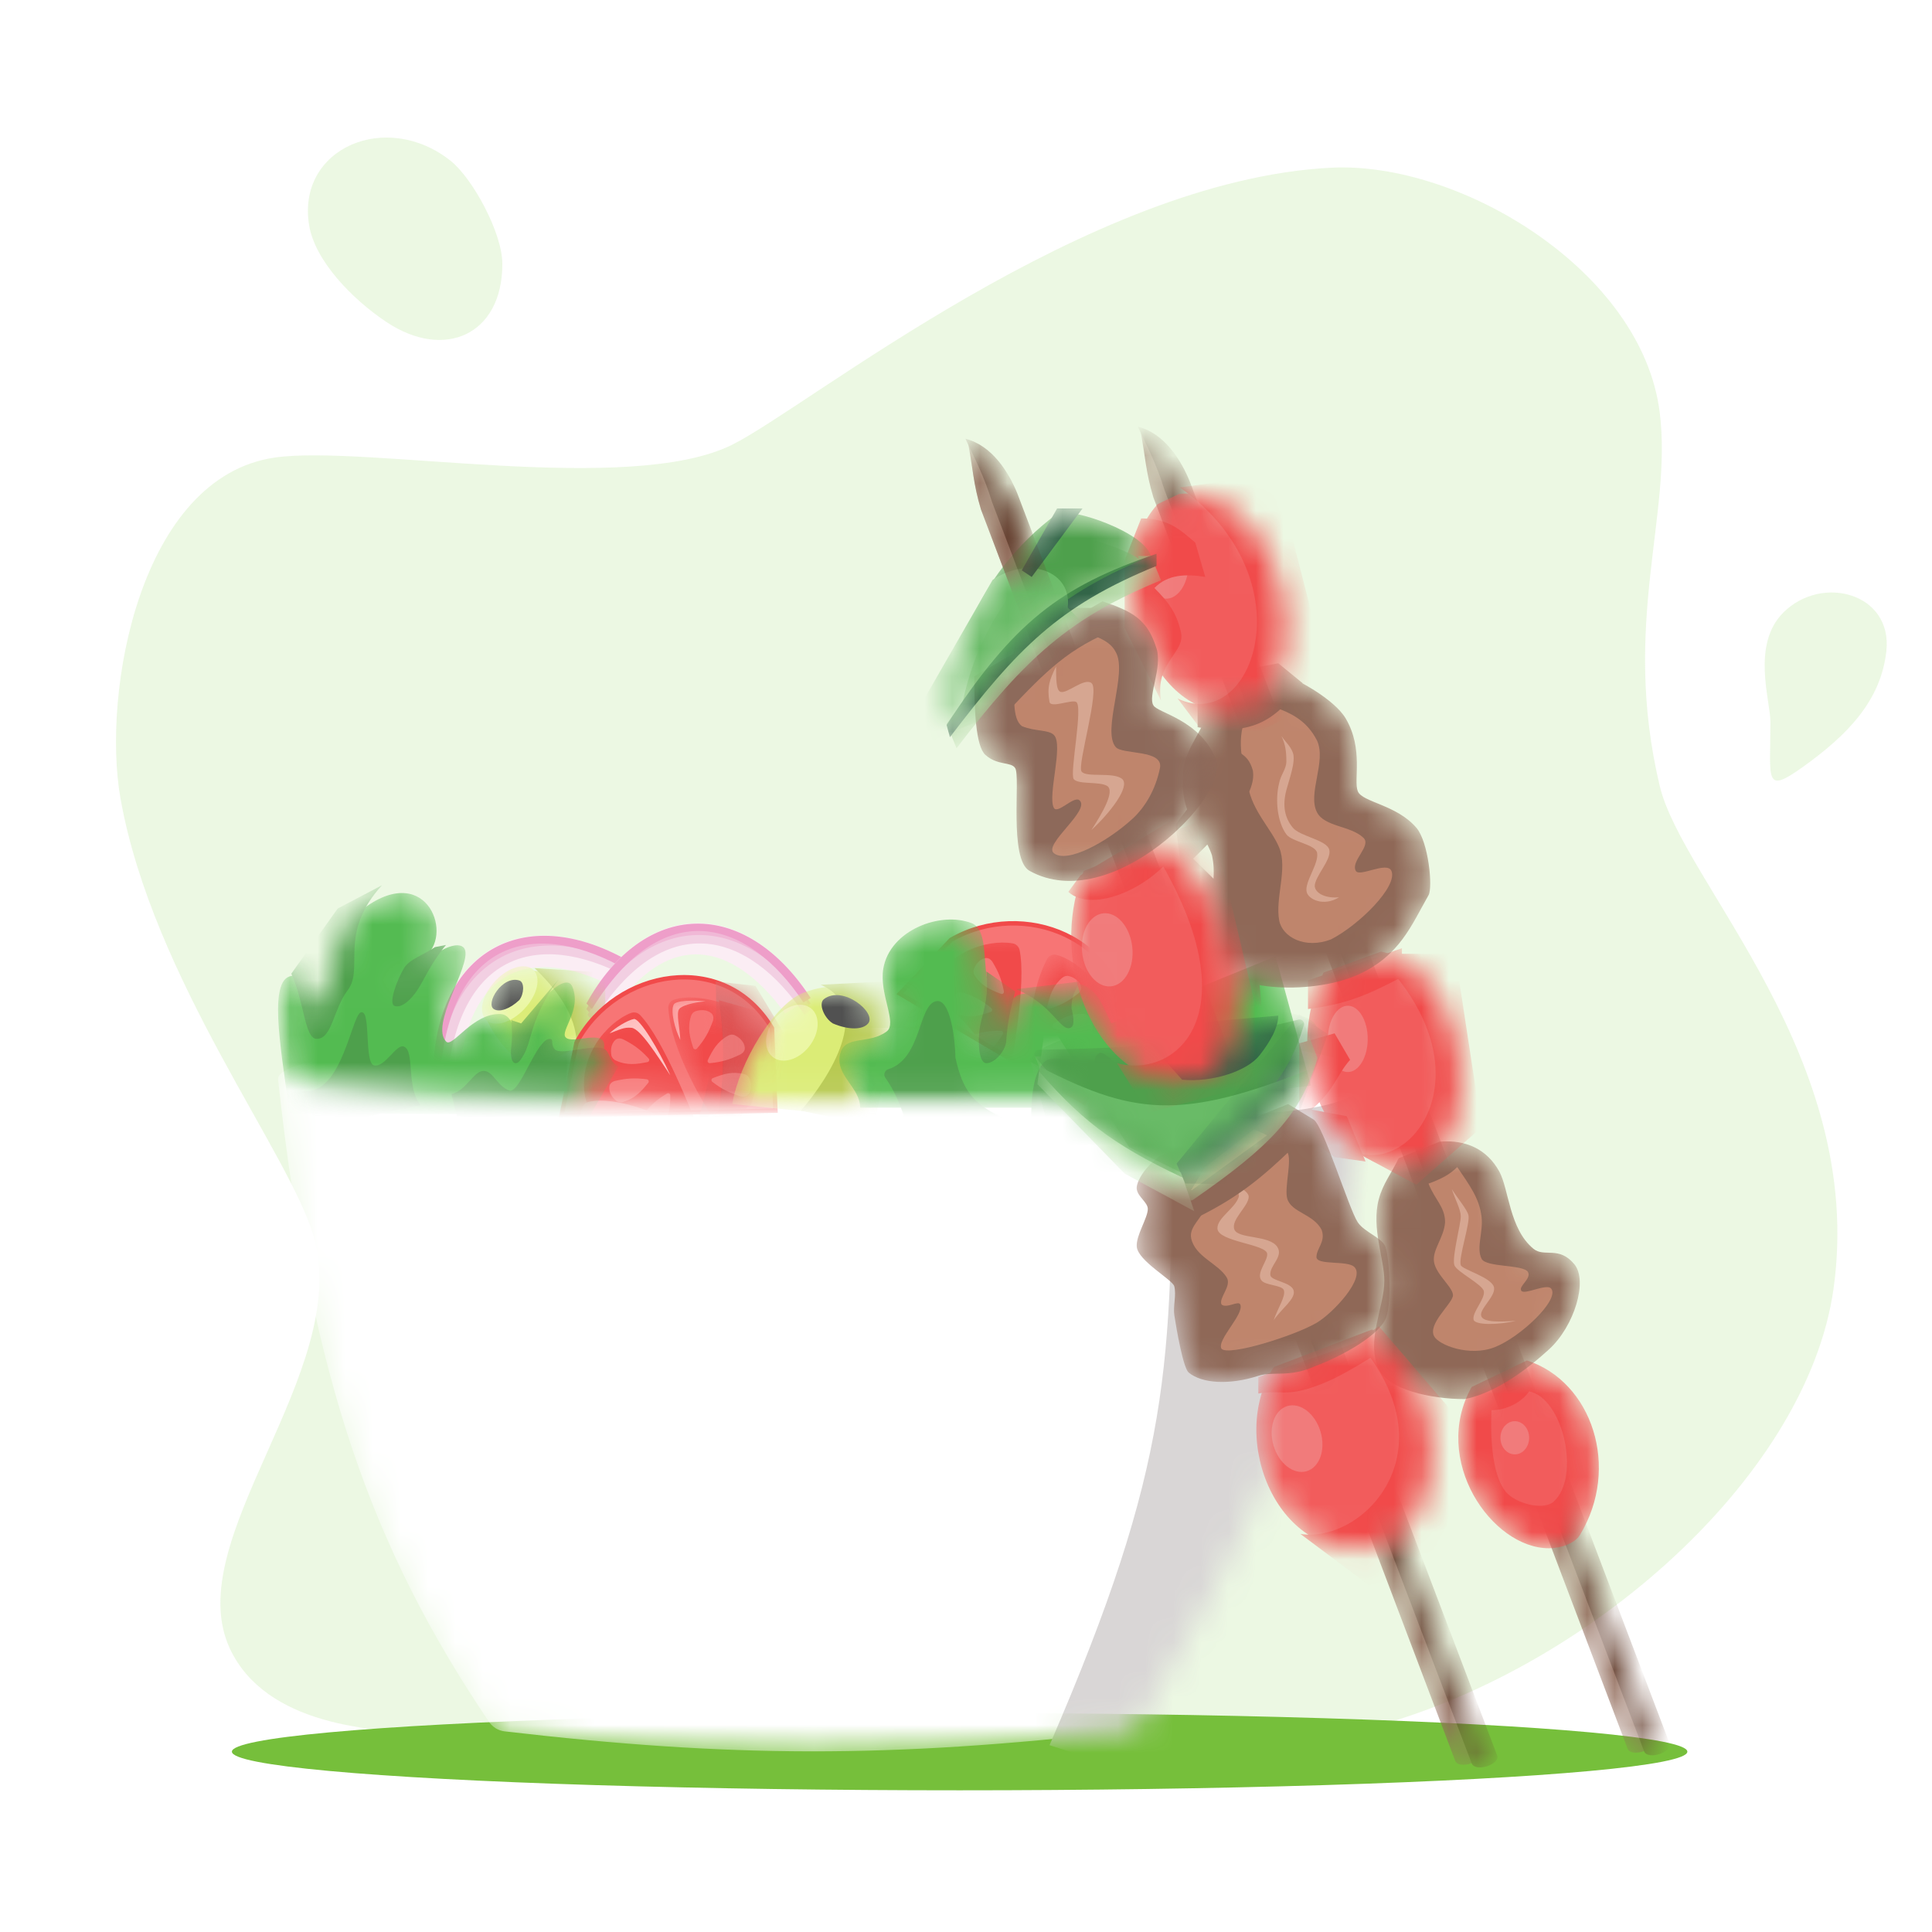 <svg width="70" height="70" viewBox="0 0 70 70" fill="none" xmlns="http://www.w3.org/2000/svg">
<rect width="70" height="70" fill="white"/>
<path d="M11.201 8.167C10.735 5.367 14.002 3.967 16.335 5.833C17.116 6.459 18.201 8.426 18.201 9.567C18.201 12.133 16.101 13.067 14.001 11.667C12.739 10.825 11.414 9.441 11.201 8.167Z" fill="#A4DF75" fill-opacity="0.2"/>
<path d="M64.612 22.195C66.013 20.795 68.579 21.495 68.346 23.595C68.147 25.386 66.946 26.628 65.312 27.795C63.912 28.795 64.146 28.262 64.146 26.162C64.146 25.384 63.446 23.362 64.612 22.195Z" fill="#A4DF75" fill-opacity="0.2"/>
<path d="M9.968 16.576C13.235 16.11 22.801 17.976 26.535 16.11C29.335 14.71 39.368 6.52 48.235 6.076C52.901 5.843 59.493 9.81 60.135 14.943C60.601 18.676 58.735 22.596 60.135 28.476C60.968 31.976 67.601 38.276 66.435 46.676C65.463 53.671 57.101 60.91 48.935 62.776H15.801C13.468 62.776 9.626 62.487 8.334 59.743C6.468 55.776 12.768 49.709 11.368 44.809C10.509 41.803 5.535 35.476 4.368 28.943C3.68 25.092 5.068 17.276 9.968 16.576Z" fill="#A4DF75" fill-opacity="0.2"/>
<ellipse cx="34.769" cy="63.466" rx="26.367" ry="1.4" fill="#76BF3B"/>
<mask id="mask0_2372_136018" style="mask-type:alpha" maskUnits="userSpaceOnUse" x="10" y="37" width="40" height="27">
<path d="M10.075 39.107C9.837 36.905 49.867 36.344 49.552 39.107C48.335 49.789 44.767 56.581 41.306 62.353C41.179 62.566 40.958 62.706 40.712 62.734C32.207 63.714 26.416 63.676 18.286 62.731C18.056 62.705 17.847 62.579 17.718 62.387C13.525 56.166 11.257 50.021 10.075 39.107Z" fill="#FFF0F0"/>
</mask>
<g mask="url(#mask0_2372_136018)">
<path d="M10.075 39.107C9.837 36.905 49.867 36.344 49.552 39.107C48.335 49.789 44.767 56.581 41.306 62.353C41.179 62.566 40.958 62.706 40.712 62.734C32.207 63.714 26.416 63.676 18.286 62.731C18.056 62.705 17.847 62.579 17.718 62.387C13.525 56.166 11.257 50.021 10.075 39.107Z" fill="white"/>
<path d="M42.461 40.426C45.727 40.426 49.551 40.282 49.551 38.961V49.931L44.987 65.466L38.027 63.232C42.461 52.966 42.461 49.466 42.461 40.426Z" fill="#D9D6D6"/>
</g>
<mask id="mask1_2372_136018" style="mask-type:alpha" maskUnits="userSpaceOnUse" x="10" y="22" width="40" height="18">
<path fill-rule="evenodd" clip-rule="evenodd" d="M49.551 22.267H10.074V38.762H10.086C10.078 38.775 10.074 38.789 10.074 38.802C10.074 39.443 18.911 39.963 29.813 39.963C40.714 39.963 49.551 39.443 49.551 38.802C49.551 38.789 49.547 38.775 49.539 38.762H49.551V22.267Z" fill="#D9D9D9"/>
</mask>
<g mask="url(#mask1_2372_136018)">
<path d="M15.713 38.619C15.908 34.322 19.101 32.651 22.889 34.885L22.313 35.796C19.31 34.245 17.284 35.115 16.753 38.103L16.249 39.068L15.713 38.619Z" fill="#FBEDF4"/>
<path d="M15.785 38.852C15.98 34.555 19.191 32.83 22.979 35.065L22.832 35.361C19.672 33.531 16.518 34.11 16.071 38.978L15.785 38.852Z" fill="#F0B8D6"/>
<path d="M15.914 39.024C16.108 34.727 19.32 33.002 23.108 35.236L22.961 35.533C19.801 33.702 16.647 34.282 16.2 39.15L15.914 39.024Z" fill="#F2CFE2"/>
<path d="M15.695 38.672C15.89 34.376 19.101 32.651 22.889 34.885L22.724 35.145C19.564 33.315 16.411 33.894 15.963 38.763L15.695 38.672Z" fill="#EE9EC9"/>
<path d="M21.285 36.32C23.367 32.556 26.971 32.476 29.373 36.16L28.452 36.72C26.45 33.998 24.248 33.877 22.446 36.32L21.565 36.96L21.285 36.32Z" fill="#FBEDF4"/>
<path d="M21.246 36.56C23.328 32.797 26.971 32.676 29.374 36.36L29.111 36.56C27.091 33.517 24.009 32.636 21.446 36.8L21.246 36.56Z" fill="#F0B8D6"/>
<path d="M21.285 36.771C23.367 33.007 27.011 32.887 29.413 36.571L29.15 36.771C27.131 33.728 24.048 32.847 21.485 37.011L21.285 36.771Z" fill="#F2CFE2"/>
<path d="M21.246 36.36C23.328 32.596 26.971 32.476 29.374 36.16L29.111 36.32C27.091 33.277 24.009 32.396 21.446 36.56L21.246 36.36Z" fill="#EE9EC9"/>
<mask id="mask2_2372_136018" style="mask-type:alpha" maskUnits="userSpaceOnUse" x="17" y="35" width="6" height="4">
<path d="M19.271 35.169C17.684 35.158 17.299 36.297 17.691 37.061C18.124 37.907 18.724 38.498 19.412 38.703L22.12 37.342C21.568 36.345 20.145 35.175 19.271 35.169Z" fill="#DBEC76"/>
</mask>
<g mask="url(#mask2_2372_136018)">
<path d="M19.271 35.169C17.684 35.158 17.299 36.297 17.691 37.061C18.124 37.907 18.724 38.498 19.412 38.703L22.12 37.342C21.568 36.345 20.145 35.175 19.271 35.169Z" fill="#DBEC76"/>
<ellipse cx="18.469" cy="36.051" rx="1.249" ry="0.732" transform="rotate(-47.001 18.469 36.051)" fill="#EBF7A4"/>
<path d="M19.367 35.078L21.93 35.238L21.93 37.841L20.889 37.841C20.902 36.766 20.088 35.759 19.367 35.078Z" fill="#B7C950"/>
<path d="M18.817 35.525C18.197 35.328 17.572 36.373 17.899 36.566C18.104 36.686 18.476 36.552 18.814 36.236C18.992 36.011 19.008 35.585 18.817 35.525Z" fill="#505050"/>
</g>
<path d="M20.895 37.763L20.89 37.773L20.887 37.785L20.367 40.307L20.347 40.405L20.447 40.403L28.014 40.243L28.096 40.241L28.092 40.16L27.972 37.277L27.971 37.257L27.961 37.239C27.102 35.808 25.689 35.276 24.315 35.434C22.943 35.592 21.609 36.438 20.895 37.763Z" fill="#F77575" stroke="#F14A4A" stroke-width="0.16"/>
<mask id="mask3_2372_136018" style="mask-type:alpha" maskUnits="userSpaceOnUse" x="20" y="35" width="9" height="6">
<path d="M20.495 40.282L21.004 37.815C21.699 36.528 22.997 35.707 24.328 35.553C25.658 35.4 27.02 35.912 27.853 37.292L27.971 40.124L20.495 40.282Z" fill="#F25C5C" stroke="black" stroke-width="0.08"/>
</mask>
<g mask="url(#mask3_2372_136018)">
<path d="M25.93 35.559L27.371 35.719L29.133 38.642L25.289 40.643C25.817 38.727 26.015 37.629 25.93 35.559Z" fill="#D77474"/>
<mask id="mask4_2372_136018" style="mask-type:alpha" maskUnits="userSpaceOnUse" x="24" y="36" width="4" height="6">
<path d="M24.215 36.536C24.205 36.401 24.275 36.27 24.403 36.226C25.203 35.949 26.878 36.356 27.37 37.2C28.158 38.55 27.1 40.26 26.387 41.056C26.318 41.133 26.197 41.12 26.142 41.033C25.504 40.019 24.32 38.094 24.215 36.536Z" fill="#F14A4A"/>
</mask>
<g mask="url(#mask4_2372_136018)">
<path d="M24.215 36.536C24.205 36.401 24.275 36.27 24.403 36.226C25.203 35.949 26.878 36.356 27.37 37.2C28.158 38.55 27.1 40.26 26.387 41.056C26.318 41.133 26.197 41.12 26.142 41.033C25.504 40.019 24.32 38.094 24.215 36.536Z" fill="#F14A4A"/>
<path d="M24.409 36.399C24.489 36.238 25.134 36.238 25.57 36.279C25.089 36.319 24.699 36.439 24.609 36.559C24.489 36.719 24.633 37.242 24.649 37.68C24.449 37.279 24.288 36.639 24.409 36.399Z" fill="#FFC5C5"/>
<path d="M26.049 36.239L28.171 36.84L27.21 40.043L25.969 40.643C26.209 39.402 26.289 37.801 26.049 36.239Z" fill="#E23E3E"/>
<path d="M25.034 36.821C25.06 36.737 25.119 36.665 25.203 36.638C25.379 36.579 25.62 36.573 25.78 36.718C25.86 36.791 25.861 36.911 25.823 37.012C25.679 37.396 25.544 37.652 25.251 37.992C25.211 38.038 25.136 38.023 25.117 37.965C24.99 37.58 24.902 37.245 25.034 36.821Z" fill="#F77575"/>
<path d="M26.378 37.525C26.455 37.482 26.547 37.472 26.626 37.509C26.794 37.589 26.973 37.752 26.987 37.967C26.994 38.075 26.912 38.162 26.815 38.209C26.446 38.386 26.17 38.478 25.723 38.52C25.663 38.526 25.619 38.463 25.646 38.407C25.821 38.042 25.989 37.74 26.378 37.525Z" fill="#F77575"/>
<path d="M26.966 38.918C27.051 38.94 27.125 38.995 27.157 39.076C27.225 39.25 27.244 39.49 27.108 39.657C27.039 39.741 26.919 39.748 26.817 39.716C26.426 39.593 26.162 39.471 25.808 39.197C25.759 39.159 25.771 39.084 25.828 39.062C26.205 38.915 26.534 38.809 26.966 38.918Z" fill="#F77575"/>
<mask id="mask5_2372_136018" style="mask-type:alpha" maskUnits="userSpaceOnUse" x="24" y="36" width="4" height="4">
<path fill-rule="evenodd" clip-rule="evenodd" d="M25.038 36.821C25.064 36.737 25.123 36.665 25.206 36.638C25.383 36.579 25.624 36.573 25.784 36.718C25.864 36.791 25.864 36.911 25.827 37.012C25.683 37.396 25.548 37.652 25.255 37.992C25.215 38.038 25.14 38.023 25.121 37.965C24.994 37.58 24.906 37.245 25.038 36.821ZM26.383 37.525C26.46 37.482 26.552 37.471 26.631 37.509C26.799 37.589 26.978 37.752 26.992 37.967C26.999 38.075 26.917 38.162 26.82 38.209C26.451 38.386 26.175 38.477 25.728 38.52C25.667 38.526 25.624 38.462 25.651 38.407C25.826 38.042 25.994 37.74 26.383 37.525ZM27.161 39.076C27.129 38.995 27.055 38.94 26.97 38.918C26.538 38.809 26.209 38.915 25.831 39.062C25.774 39.084 25.763 39.159 25.811 39.197C26.166 39.471 26.43 39.593 26.82 39.716C26.923 39.748 27.043 39.741 27.111 39.657C27.248 39.49 27.229 39.25 27.161 39.076Z" fill="#F77575"/>
</mask>
<g mask="url(#mask5_2372_136018)">
<path d="M26.053 36.238L28.175 36.839L27.214 40.042L25.973 40.642C26.213 39.401 26.293 37.8 26.053 36.238Z" fill="#D77474"/>
</g>
</g>
<path d="M23.194 36.779C23.106 36.686 22.971 36.656 22.852 36.704C21.964 37.063 20.921 38.309 21.204 39.763C21.411 40.822 23.818 42.012 25.351 41.386C25.429 41.354 25.463 41.265 25.43 41.186C25.039 40.245 24.042 37.672 23.194 36.779Z" fill="#F14A4A"/>
<path d="M22.967 36.92C23.167 36.88 23.871 38.028 24.288 38.962C23.808 38.241 23.207 37.28 22.887 37.24C22.608 37.206 22.421 37.318 22.086 37.44C22.286 37.24 22.727 36.968 22.967 36.92Z" fill="#FFC5C5"/>
<path d="M22.314 38.427C22.234 38.391 22.17 38.324 22.152 38.238C22.115 38.056 22.138 37.816 22.301 37.674C22.383 37.604 22.502 37.617 22.598 37.667C22.962 37.855 23.2 38.02 23.503 38.352C23.544 38.397 23.52 38.469 23.46 38.481C23.063 38.561 22.72 38.609 22.314 38.427Z" fill="#F77575"/>
<path d="M22.572 39.925C22.488 39.949 22.396 39.938 22.327 39.883C22.182 39.767 22.045 39.568 22.081 39.355C22.098 39.248 22.198 39.182 22.304 39.159C22.704 39.071 22.993 39.045 23.437 39.106C23.498 39.114 23.526 39.185 23.487 39.233C23.233 39.548 23 39.804 22.572 39.925Z" fill="#F77575"/>
<path d="M24.001 40.799C23.949 40.87 23.871 40.919 23.783 40.919C23.597 40.919 23.366 40.847 23.261 40.659C23.209 40.564 23.246 40.45 23.314 40.367C23.572 40.049 23.782 39.849 24.168 39.62C24.221 39.589 24.287 39.627 24.286 39.688C24.284 40.093 24.261 40.438 24.001 40.799Z" fill="#F77575"/>
<path d="M22.006 42.711C21.908 42.738 21.805 42.71 21.732 42.639C21.19 42.11 20.831 40.876 21.108 40.108C21.139 40.024 21.206 39.958 21.292 39.933C22.016 39.721 23.497 40.148 24.241 40.633C24.309 40.678 24.327 40.767 24.281 40.835C23.86 41.451 22.735 42.507 22.006 42.711Z" fill="#F19494"/>
</g>
<path d="M34.468 34.046L34.457 34.052L34.449 34.06L32.677 35.929L32.608 36.002L32.694 36.053L39.208 39.907L39.279 39.949L39.319 39.877L40.737 37.365L40.747 37.347L40.747 37.327C40.772 35.658 39.852 34.46 38.601 33.87C37.352 33.281 35.773 33.296 34.468 34.046Z" fill="#F77575" stroke="#F14A4A" stroke-width="0.16"/>
<mask id="mask6_2372_136018" style="mask-type:alpha" maskUnits="userSpaceOnUse" x="32" y="33" width="9" height="7">
<path d="M32.799 35.975L34.532 34.147C35.801 33.42 37.337 33.407 38.55 33.979C39.76 34.55 40.648 35.703 40.627 37.315L39.234 39.783L32.799 35.975Z" fill="#F25C5C" stroke="black" stroke-width="0.08"/>
</mask>
<g mask="url(#mask6_2372_136018)">
<path d="M39.908 34.828L41.048 35.724L41.004 39.136L36.682 38.811C38.141 37.462 38.889 36.632 39.908 34.828Z" fill="#D77474"/>
<mask id="mask7_2372_136018" style="mask-type:alpha" maskUnits="userSpaceOnUse" x="37" y="34" width="4" height="6">
<path d="M37.934 34.756C37.998 34.636 38.125 34.562 38.258 34.592C39.084 34.779 40.292 36.007 40.265 36.984C40.222 38.547 38.422 39.442 37.397 39.742C37.298 39.771 37.201 39.696 37.2 39.593C37.193 38.395 37.202 36.135 37.934 34.756Z" fill="#F14A4A"/>
</mask>
<g mask="url(#mask7_2372_136018)">
<path d="M37.934 34.756C37.998 34.636 38.125 34.562 38.258 34.592C39.084 34.779 40.292 36.007 40.265 36.984C40.222 38.547 38.422 39.442 37.397 39.742C37.298 39.771 37.201 39.696 37.2 39.593C37.193 38.395 37.202 36.135 37.934 34.756Z" fill="#F14A4A"/>
<path d="M39.65 35.47L41.136 37.099L38.631 39.314L37.26 39.17C38.118 38.242 39.031 36.923 39.65 35.47Z" fill="#E23E3E"/>
<path d="M38.482 35.43C38.548 35.373 38.636 35.343 38.721 35.363C38.902 35.407 39.11 35.529 39.169 35.737C39.199 35.84 39.136 35.943 39.051 36.009C38.727 36.259 38.476 36.405 38.048 36.539C37.989 36.558 37.934 36.505 37.949 36.446C38.044 36.052 38.145 35.721 38.482 35.43Z" fill="#F77575"/>
<path d="M39.251 36.737C39.338 36.741 39.422 36.781 39.469 36.854C39.57 37.011 39.636 37.243 39.535 37.434C39.484 37.529 39.368 37.56 39.261 37.548C38.854 37.504 38.571 37.437 38.17 37.237C38.115 37.21 38.111 37.133 38.163 37.1C38.504 36.883 38.806 36.714 39.251 36.737Z" fill="#F77575"/>
<path d="M39.016 38.23C39.077 38.293 39.111 38.379 39.096 38.465C39.062 38.649 38.951 38.863 38.747 38.933C38.645 38.968 38.539 38.911 38.469 38.829C38.202 38.519 38.042 38.276 37.885 37.856C37.864 37.799 37.913 37.741 37.974 37.752C38.372 37.826 38.707 37.91 39.016 38.23Z" fill="#F77575"/>
<mask id="mask8_2372_136018" style="mask-type:alpha" maskUnits="userSpaceOnUse" x="37" y="35" width="3" height="4">
<path fill-rule="evenodd" clip-rule="evenodd" d="M38.478 35.43C38.544 35.373 38.632 35.343 38.717 35.363C38.898 35.407 39.106 35.529 39.165 35.737C39.195 35.84 39.132 35.943 39.047 36.009C38.723 36.259 38.472 36.405 38.044 36.539C37.986 36.558 37.93 36.505 37.945 36.446C38.04 36.052 38.142 35.721 38.478 35.43ZM39.248 36.737C39.336 36.741 39.42 36.781 39.467 36.855C39.568 37.011 39.634 37.243 39.532 37.434C39.482 37.529 39.366 37.56 39.258 37.548C38.851 37.505 38.569 37.437 38.167 37.237C38.113 37.21 38.109 37.134 38.161 37.101C38.502 36.883 38.804 36.715 39.248 36.737ZM39.093 38.466C39.108 38.38 39.074 38.293 39.013 38.23C38.704 37.91 38.369 37.826 37.971 37.752C37.91 37.741 37.861 37.799 37.882 37.856C38.039 38.277 38.199 38.519 38.466 38.829C38.536 38.911 38.642 38.968 38.744 38.933C38.948 38.863 39.059 38.649 39.093 38.466Z" fill="#F77575"/>
</mask>
<g mask="url(#mask8_2372_136018)">
<path d="M39.65 35.471L41.136 37.1L38.631 39.315L37.26 39.171C38.118 38.243 39.031 36.924 39.65 35.471Z" fill="#D77474"/>
</g>
</g>
<path d="M36.942 34.424C36.916 34.298 36.818 34.202 36.691 34.18C35.747 34.016 34.204 34.524 33.678 35.909C33.295 36.919 34.713 39.199 36.345 39.475C36.429 39.489 36.505 39.431 36.518 39.347C36.682 38.341 37.191 35.63 36.942 34.424Z" fill="#F14A4A"/>
<path d="M35.324 35.359C35.274 35.286 35.255 35.196 35.286 35.113C35.35 34.938 35.496 34.746 35.71 34.713C35.816 34.696 35.91 34.77 35.966 34.863C36.176 35.214 36.291 35.48 36.373 35.922C36.385 35.982 36.326 36.031 36.268 36.009C35.889 35.867 35.573 35.727 35.324 35.359Z" fill="#F77575"/>
<path d="M34.752 36.768C34.667 36.744 34.595 36.686 34.566 36.603C34.503 36.428 34.492 36.187 34.635 36.024C34.706 35.943 34.825 35.94 34.927 35.976C35.314 36.111 35.573 36.242 35.919 36.528C35.966 36.567 35.952 36.642 35.894 36.663C35.512 36.797 35.179 36.891 34.752 36.768Z" fill="#F77575"/>
<path d="M35.504 38.263C35.423 38.297 35.33 38.297 35.256 38.25C35.098 38.151 34.939 37.97 34.95 37.754C34.955 37.646 35.047 37.569 35.149 37.534C35.536 37.399 35.82 37.34 36.268 37.349C36.33 37.351 36.365 37.418 36.333 37.47C36.117 37.813 35.915 38.094 35.504 38.263Z" fill="#F77575"/>
<path d="M32.801 38.835C32.704 38.806 32.631 38.728 32.607 38.63C32.425 37.894 32.77 36.656 33.411 36.15C33.481 36.095 33.573 36.074 33.66 36.098C34.387 36.3 35.42 37.443 35.796 38.248C35.83 38.321 35.798 38.407 35.724 38.44C35.042 38.742 33.529 39.046 32.801 38.835Z" fill="#F19494"/>
</g>
<mask id="mask9_2372_136018" style="mask-type:alpha" maskUnits="userSpaceOnUse" x="26" y="35" width="6" height="6">
<path d="M29.134 35.959C31.096 35.238 32.081 36.479 31.936 37.6C31.776 38.842 31.296 39.843 30.535 40.403L26.531 40.003C26.771 38.521 28.053 36.356 29.134 35.959Z" fill="#DBEC76"/>
</mask>
<g mask="url(#mask9_2372_136018)">
<path d="M29.134 35.959C31.096 35.238 32.081 36.479 31.936 37.6C31.776 38.842 31.296 39.843 30.535 40.403L26.531 40.003C26.771 38.521 28.053 36.356 29.134 35.959Z" fill="#DBEC76"/>
<ellipse cx="28.691" cy="37.416" rx="1.121" ry="0.801" transform="rotate(-52.142 28.691 37.416)" fill="#EBF7A4"/>
<path d="M29.736 35.679L32.819 35.519L31.658 40.803L29.016 40.243C30.057 39.042 31.658 36.52 29.736 35.679Z" fill="#B7C950"/>
<path d="M29.854 36.199C30.534 35.678 31.776 36.695 31.455 37.08C31.255 37.32 30.735 37.32 30.174 37.08C29.854 36.88 29.644 36.359 29.854 36.199Z" fill="#505050"/>
</g>
<mask id="mask10_2372_136018" style="mask-type:alpha" maskUnits="userSpaceOnUse" x="10" y="32" width="12" height="9">
<path d="M11.604 36.54C12.084 36.3 11.804 34.138 12.765 33.257C15.228 31 16.408 33.577 15.527 34.538C15.087 35.019 14.767 35.379 14.647 35.939C15.367 34.498 16.689 33.938 16.849 34.418C17.049 35.019 15.568 37.141 16.168 37.741C16.396 37.969 17.129 36.7 18.13 36.74C18.61 36.759 18.691 37.501 18.691 38.021C19.211 36.38 20.492 35.179 20.732 35.739C21.093 36.58 20.292 37.347 20.492 37.581C20.732 37.861 21.933 37.261 21.893 37.901C21.806 39.303 20.852 39.062 21.333 40.383L10.483 40.343C10.268 38.444 9.682 35.659 10.483 35.379C11.284 35.099 11.284 36.7 11.604 36.54Z" fill="#4EA04C"/>
</mask>
<g mask="url(#mask10_2372_136018)">
<path d="M11.604 36.54C12.084 36.3 11.804 34.138 12.765 33.257C15.228 31 16.408 33.577 15.527 34.538C15.087 35.019 14.767 35.379 14.647 35.939C15.367 34.498 16.689 33.938 16.849 34.418C17.049 35.019 15.568 37.141 16.168 37.741C16.396 37.969 17.129 36.7 18.13 36.74C18.61 36.759 18.691 37.501 18.691 38.021C19.211 36.38 20.492 35.179 20.732 35.739C21.093 36.58 20.292 37.347 20.492 37.581C20.732 37.861 21.933 37.261 21.893 37.901C21.806 39.303 20.852 39.062 21.333 40.383L10.483 40.343C10.268 38.444 9.682 35.659 10.483 35.379C11.284 35.099 11.284 36.7 11.604 36.54Z" fill="#53BB51"/>
<path d="M18.522 36.96L18.882 37.08L20.243 35.478C19.202 36.88 19.282 37.721 18.962 38.241C18.882 38.371 18.802 38.521 18.682 38.521C18.522 38.521 18.493 38.201 18.522 37.961C18.565 37.604 18.558 37.381 18.522 36.96Z" fill="#4EA04C"/>
<path d="M14.638 35.078C14.83 34.758 15.321 34.614 15.759 34.317L16.16 34.237C15.599 34.918 15.359 35.519 15.118 35.879C14.914 36.186 14.558 36.559 14.278 36.439C14.078 36.319 14.398 35.478 14.638 35.078Z" fill="#4EA04C"/>
<path d="M12.236 32.916L13.838 32.075C12.236 33.837 13.209 35.078 12.597 35.879C12.076 36.559 12.036 37.64 11.476 37.64C11.035 37.64 11.035 36.319 10.555 35.278L12.236 32.916Z" fill="#4EA04C"/>
<path d="M16.359 39.642C16.897 39.511 17.16 38.802 17.52 38.802C17.881 38.802 18.001 39.362 18.481 39.522C18.882 39.522 19.442 37.641 19.923 37.641C20.083 37.641 19.923 37.841 20.123 38.041C20.403 38.201 21.204 37.914 21.724 37.961C22.165 38.001 21.967 38.391 22.405 38.642L21.084 40.924L16.56 40.443L16.359 39.642Z" fill="#4EA04C"/>
<path d="M10.953 39.522C12.434 39.762 12.755 36.559 13.115 36.679C13.435 36.679 13.195 38.529 13.556 38.601C13.956 38.681 14.356 37.808 14.637 37.92C15.037 38.08 14.707 39.386 15.237 40.042L13.355 40.443H11.354L10.953 39.522Z" fill="#4EA04C"/>
</g>
<mask id="mask11_2372_136018" style="mask-type:alpha" maskUnits="userSpaceOnUse" x="30" y="33" width="18" height="8">
<path d="M30.442 38.174C30.613 37.493 31.483 37.853 32.124 37.373C32.525 37.073 31.844 36.012 32.004 35.091C32.248 33.69 34.086 33.009 35.207 33.449C35.848 33.701 35.567 35.091 35.848 35.731C36.145 36.412 35.527 38.014 35.848 38.014C36.368 38.014 36.048 36.492 36.889 36.052C37.529 35.852 38.01 36.172 38.49 36.492C38.478 36.022 38.538 35.797 39.062 35.639C39.694 35.776 39.891 36.265 40.263 37.08L46.217 34.651L47.498 39.335L40.932 40.136H31.163C31.163 39.375 30.242 38.974 30.442 38.174Z" fill="#4EA04C"/>
</mask>
<g mask="url(#mask11_2372_136018)">
<path d="M30.442 38.174C30.613 37.493 31.483 37.853 32.124 37.373C32.525 37.073 31.844 36.012 32.004 35.091C32.248 33.69 34.086 33.009 35.207 33.449C35.848 33.701 35.567 35.091 35.848 35.731C36.145 36.412 35.527 38.014 35.848 38.014C36.368 38.014 36.048 36.492 36.889 36.052C37.529 35.852 38.01 36.172 38.49 36.492C38.478 36.022 38.538 35.797 39.062 35.639C39.694 35.776 39.891 36.265 40.263 37.08L46.217 34.651L47.498 39.335L40.932 40.136H31.163C31.163 39.375 30.242 38.974 30.442 38.174Z" fill="#53BB51"/>
<path d="M35.739 35.198L36.78 35.919C36.603 36.609 36.51 36.995 36.46 37.681C36.46 38.041 36.059 38.521 35.739 38.521C35.419 38.521 35.419 37.52 35.539 37.04C35.689 36.439 35.819 36.039 35.739 35.198Z" fill="#4EA04C"/>
<path d="M36.82 35.839L39.142 35.559C38.949 35.897 38.824 36.078 38.822 36.52C38.862 36.72 38.982 37.16 38.782 37.24C38.422 37.384 38.142 36.399 36.82 35.839Z" fill="#4EA04C"/>
<path d="M37.94 38.401C38.66 38.161 39.221 38.801 39.822 39.041C39.739 38.569 39.519 38.377 39.822 38.161C40.102 37.96 41.446 39.683 41.944 40.683L37.379 41.083C37.326 40.025 37.379 38.761 37.94 38.401Z" fill="#4EA04C"/>
<path d="M32.07 39.036C31.997 38.932 32.061 38.781 32.181 38.742C33.393 38.356 33.262 36.461 33.896 36.279C34.457 36.119 34.617 37.801 34.617 38.321C34.88 39.506 35.247 39.981 36.299 40.483L32.895 40.924C32.686 40.156 32.446 39.571 32.07 39.036Z" fill="#4EA04C"/>
</g>
</g>
<mask id="mask12_2372_136018" style="mask-type:alpha" maskUnits="userSpaceOnUse" x="41" y="15" width="19" height="49">
<path d="M41.789 18.021C41.509 17.101 41.496 16.509 41.309 15.539C41.856 16.393 42.39 16.94 42.71 17.725L59.886 63.048C60.046 63.384 59.085 63.704 58.965 63.344L41.789 18.021Z" fill="#8F6857"/>
</mask>
<g mask="url(#mask12_2372_136018)">
<path d="M41.789 18.021C41.509 17.101 41.496 16.509 41.309 15.539C41.856 16.393 42.39 16.94 42.71 17.725L59.886 63.048C60.046 63.384 59.085 63.704 58.965 63.344L41.789 18.021Z" fill="#8F6857"/>
<path d="M42.188 17.741C41.907 16.82 41.547 16.14 41.227 15.459C42.188 15.699 42.788 16.66 43.108 17.445L60.484 63.144C60.645 63.48 59.684 63.8 59.564 63.44L42.188 17.741Z" fill="#684333"/>
</g>
<mask id="mask13_2372_136018" style="mask-type:alpha" maskUnits="userSpaceOnUse" x="52" y="49" width="6" height="8">
<path d="M53.32 50.252L55.322 49.291C57.684 50.052 58.725 53.175 57.243 55.617C57.062 55.916 56.563 56.097 56.123 56.097C54.041 56.097 51.839 52.894 53.32 50.252Z" fill="#F25C5C"/>
</mask>
<g mask="url(#mask13_2372_136018)">
<path d="M53.32 50.252L55.322 49.291C57.684 50.052 58.725 53.175 57.243 55.617C57.062 55.916 56.563 56.097 56.123 56.097C54.041 56.097 51.839 52.894 53.32 50.252Z" fill="#F14A4A"/>
<path d="M54.04 51.093C54.6 51.093 55.153 50.792 55.401 50.412C56.642 50.652 57.283 53.539 56.282 54.416C55.962 54.696 55.081 54.536 54.64 54.136C54.2 53.735 53.97 52.623 54.04 51.093Z" fill="#F25C5C"/>
<ellipse cx="54.884" cy="52.094" rx="0.52" ry="0.601" fill="#F17B7B"/>
</g>
<mask id="mask14_2372_136018" style="mask-type:alpha" maskUnits="userSpaceOnUse" x="49" y="41" width="9" height="10">
<path d="M50.678 41.964L52.159 41.364C53.12 41.283 53.88 41.644 54.321 42.444C54.673 43.085 54.681 44.526 55.562 45.247C55.953 45.567 56.483 45.127 57.043 45.808C57.538 46.408 57.043 48.05 56.123 48.891C55.362 49.585 54.241 50.452 53.08 50.692C51.798 50.692 50.289 50.332 49.957 49.611C49.476 48.57 50.157 47.369 50.157 46.408C50.157 45.607 49.677 44.486 49.957 43.445C50.108 42.885 50.396 42.542 50.678 41.964Z" fill="#8F6857"/>
</mask>
<g mask="url(#mask14_2372_136018)">
<path d="M50.678 41.964L52.159 41.364C53.12 41.283 53.88 41.644 54.321 42.444C54.673 43.085 54.681 44.526 55.562 45.247C55.953 45.567 56.483 45.127 57.043 45.808C57.538 46.408 57.043 48.05 56.123 48.891C55.362 49.585 54.241 50.452 53.08 50.692C51.798 50.692 50.289 50.332 49.957 49.611C49.476 48.57 50.157 47.369 50.157 46.408C50.157 45.607 49.677 44.486 49.957 43.445C50.108 42.885 50.396 42.542 50.678 41.964Z" fill="#8F6857"/>
<path d="M51.758 42.885C52.198 42.725 52.519 42.564 52.799 42.284C53.233 42.931 53.599 43.405 53.68 44.086C53.746 44.646 53.479 45.207 53.68 45.607C53.84 45.928 55.201 45.807 55.361 46.088C55.498 46.328 55.001 46.608 55.121 46.768C55.241 46.928 56.042 46.488 56.202 46.688C56.522 47.089 55.081 48.45 54.16 48.81C53.239 49.171 52.118 48.73 51.958 48.41C51.738 47.969 52.559 47.289 52.639 46.969C52.709 46.688 52.038 46.208 51.958 45.727C51.885 45.287 52.318 44.847 52.358 44.286C52.358 43.725 51.992 43.479 51.758 42.885Z" fill="#BF856C"/>
<path d="M52.602 43.085C52.837 43.454 53.159 43.825 53.205 44.031C53.27 44.319 52.834 45.593 52.927 45.84C52.989 46.004 54.088 46.292 54.134 46.662C54.175 46.991 53.577 47.444 53.67 47.69C53.756 47.919 54.366 47.896 54.924 47.855C54.306 48.009 53.438 48.019 53.391 47.814C53.331 47.546 53.809 47.073 53.763 46.786C53.723 46.539 52.787 46.087 52.694 45.84C52.602 45.552 52.927 44.36 52.927 44.072C52.927 43.825 52.728 43.47 52.602 43.085Z" fill="#D6A691"/>
</g>
<mask id="mask15_2372_136018" style="mask-type:alpha" maskUnits="userSpaceOnUse" x="47" y="34" width="6" height="9">
<path d="M47.954 35.238L50.036 34.477C52.518 34.958 53.799 39.202 52.278 41.644C51.904 42.245 51.197 42.405 50.596 42.325C48.154 41.999 46.392 38.441 47.954 35.238Z" fill="#F25C5C"/>
</mask>
<g mask="url(#mask15_2372_136018)">
<path d="M47.954 35.238L50.036 34.477C52.518 34.958 53.799 39.202 52.278 41.644C51.904 42.245 51.197 42.405 50.596 42.325C48.154 41.999 46.392 38.441 47.954 35.238Z" fill="#F25C5C"/>
<path d="M47.391 35.519L50.794 34.357V35.398C49.457 36.104 48.711 36.389 47.391 36.559V35.519Z" fill="#F14A4A"/>
<ellipse cx="48.834" cy="37.641" rx="0.721" ry="1.201" fill="#F17B7B"/>
<path d="M49.837 34.558H52.72L53.681 40.843L51.318 42.925L49.156 41.764C51.358 42.485 53.961 38.601 49.837 34.558Z" fill="#F14A4A"/>
<path d="M47.074 37.801L48.355 37.44L48.916 38.401C48.434 38.934 48.356 39.497 47.515 40.203L48.796 40.443L49.477 42.085L48.355 41.925L47.074 41.004V37.801Z" fill="#F14A4A"/>
</g>
<mask id="mask16_2372_136018" style="mask-type:alpha" maskUnits="userSpaceOnUse" x="42" y="24" width="10" height="12">
<path d="M42.871 27.91C42.946 27.069 43.712 26.349 43.912 25.348L46.234 24.347C46.955 24.547 48.356 25.348 48.756 26.028C49.416 27.149 49.03 28.27 49.197 28.671C49.364 29.071 50.598 29.151 51.319 29.992C51.759 30.506 51.919 32.154 51.759 32.434C51.141 33.515 50.718 34.636 49.197 35.317C47.475 36.087 44.272 35.917 44.032 34.676C43.431 33.035 44.192 32.274 43.912 30.993C43.592 29.992 42.711 29.712 42.871 27.91Z" fill="#8F6857"/>
</mask>
<g mask="url(#mask16_2372_136018)">
<path d="M42.871 27.91C42.946 27.069 43.712 26.349 43.912 25.348L46.234 24.347C46.955 24.547 48.356 25.348 48.756 26.028C49.416 27.149 49.03 28.27 49.197 28.671C49.364 29.071 50.598 29.151 51.319 29.992C51.759 30.506 51.919 32.154 51.759 32.434C51.141 33.515 50.718 34.636 49.197 35.317C47.475 36.087 44.272 35.917 44.032 34.676C43.431 33.035 44.192 32.274 43.912 30.993C43.592 29.992 42.711 29.712 42.871 27.91Z" fill="#8F6857"/>
<path d="M45.216 25.828L45.958 25.548C46.729 25.8 47.326 26.068 47.717 26.829C48.068 27.59 47.365 28.751 47.717 29.431C47.99 29.961 48.928 29.912 49.397 30.352C49.709 30.646 48.928 31.193 49.123 31.553C49.254 31.794 50.257 31.193 50.413 31.553C50.656 32.114 49.241 33.515 48.225 34.036C47.287 34.396 46.466 33.956 46.349 33.355C46.193 32.554 46.662 31.473 46.349 30.713C46.069 30.032 45.372 29.392 45.216 28.471C45.021 27.67 44.747 26.709 45.216 25.828Z" fill="#BF856C"/>
<path d="M46.43 26.669C46.591 26.903 46.753 27.029 46.842 27.269C46.959 27.589 46.711 28.229 46.607 28.629C46.46 29.189 46.544 29.629 46.842 29.989C47.106 30.309 48.075 30.43 48.163 30.79C48.251 31.15 47.635 31.75 47.635 32.11C47.664 32.39 48.073 32.556 48.516 32.51C47.964 32.857 47.4 32.59 47.341 32.31C47.265 31.95 47.781 31.31 47.723 30.91C47.676 30.59 46.812 30.509 46.607 30.23C46.283 29.789 46.195 28.989 46.342 28.389C46.401 28.069 46.607 27.869 46.607 27.589C46.607 27.229 46.577 26.989 46.43 26.669Z" fill="#D6A691"/>
<path d="M43.391 28.831L44.231 26.829C44.825 27.314 45.192 27.23 45.392 27.91C45.553 28.831 44.336 30.018 43.23 31.113L45.392 33.235L45.753 36.879L43.391 36.078L42.59 29.872L43.391 28.831Z" fill="#8F6857"/>
<path d="M43.391 24.587L46.313 24.03L47.194 24.751C46.153 26.229 45.271 26.631 43.391 26.349V24.587Z" fill="#8F6857"/>
</g>
<mask id="mask17_2372_136018" style="mask-type:alpha" maskUnits="userSpaceOnUse" x="41" y="17" width="6" height="9">
<path d="M41.948 18.262L42.709 17.901C45.832 17.501 47.754 22.826 45.872 25.228C45.62 25.551 45.231 25.68 44.751 25.749C41.668 26.189 39.746 20.664 41.948 18.262Z" fill="#F25C5C"/>
</mask>
<g mask="url(#mask17_2372_136018)">
<path d="M41.948 18.262L42.709 17.901C45.832 17.501 47.754 22.826 45.872 25.228C45.62 25.551 45.231 25.68 44.751 25.749C41.668 26.189 39.746 20.664 41.948 18.262Z" fill="#F25C5C"/>
<ellipse cx="42.277" cy="20.497" rx="0.78" ry="1.195" transform="rotate(1.795 42.277 20.497)" fill="#F17B7B"/>
<path d="M42.748 17.661L46.231 17.181L48.273 25.148L44.149 27.27L42.668 25.308C45.391 26.631 47.432 20.984 42.748 17.661Z" fill="#F14A4A"/>
<path d="M41.347 18.782C42.275 18.795 42.668 19.102 43.309 19.663L43.669 20.904C42.948 20.784 42.298 20.818 41.827 21.305C42.318 21.799 42.628 22.185 42.788 22.906C42.957 23.667 41.827 23.987 42.067 25.388L40.746 22.746V20.304L41.347 18.782Z" fill="#F14A4A"/>
</g>
<mask id="mask18_2372_136018" style="mask-type:alpha" maskUnits="userSpaceOnUse" x="35" y="15" width="19" height="49">
<path d="M35.543 18.461C35.263 17.54 35.25 16.948 35.062 15.979C35.61 16.832 36.144 17.38 36.464 18.165L53.64 63.487C53.8 63.823 52.839 64.144 52.719 63.783L35.543 18.461Z" fill="#8F6857"/>
</mask>
<g mask="url(#mask18_2372_136018)">
<path d="M35.543 18.461C35.263 17.54 35.25 16.948 35.062 15.979C35.61 16.832 36.144 17.38 36.464 18.165L53.64 63.487C53.8 63.823 52.839 64.144 52.719 63.783L35.543 18.461Z" fill="#8F6857"/>
<path d="M35.941 18.181C35.661 17.26 35.301 16.579 34.98 15.898C35.941 16.139 36.542 17.1 36.862 17.885L54.238 63.583C54.399 63.919 53.438 64.239 53.318 63.879L35.941 18.181Z" fill="#684333"/>
</g>
<mask id="mask19_2372_136018" style="mask-type:alpha" maskUnits="userSpaceOnUse" x="45" y="48" width="7" height="9">
<path d="M46.151 49.53L49.715 48.169C52.117 50.011 52.637 53.854 50.715 55.576C50.395 55.863 50.115 55.986 49.715 56.056C46.311 56.657 44.47 52.133 46.151 49.53Z" fill="#F25C5C"/>
</mask>
<g mask="url(#mask19_2372_136018)">
<path d="M46.151 49.53L49.715 48.169C52.117 50.011 52.637 53.854 50.715 55.576C50.395 55.863 50.115 55.986 49.715 56.056C46.311 56.657 44.47 52.133 46.151 49.53Z" fill="#F25C5C"/>
<ellipse cx="46.994" cy="52.124" rx="0.888" ry="1.231" transform="rotate(-16.505 46.994 52.124)" fill="#F17B7B"/>
<path d="M49.195 48.609L49.956 48.049L53.88 52.613L50.757 58.298L47.113 55.576C49.355 55.936 52.638 52.613 49.195 48.609Z" fill="#F14A4A"/>
<path d="M45.59 49.891L49.954 48.369V49.01C48.993 49.61 48.145 50.131 47.191 50.371C46.53 50.538 46.19 50.371 45.59 50.491V49.891Z" fill="#F14A4A"/>
</g>
<mask id="mask20_2372_136018" style="mask-type:alpha" maskUnits="userSpaceOnUse" x="41" y="40" width="10" height="11">
<path d="M42.027 41.883L46.671 40.001C47.031 40.22 47.233 40.343 47.592 40.562C47.952 40.78 48.873 43.804 49.194 44.285C49.434 44.645 50.074 44.846 50.194 45.166C50.345 45.566 50.435 47.328 50.194 47.808C49.854 48.489 48.433 49.21 47.672 49.49C46.711 49.93 46.151 49.67 45.59 49.85C44.539 50.188 43.548 50.13 43.068 49.73C42.868 49.563 42.627 48.169 42.547 47.648C42.498 47.328 42.627 46.927 42.547 46.607C42.487 46.367 41.226 45.686 41.186 45.166C41.155 44.765 41.587 44.125 41.587 43.804C41.587 43.564 41.226 43.364 41.186 43.084C41.152 42.844 41.466 42.283 42.027 41.883Z" fill="#8F6857"/>
</mask>
<g mask="url(#mask20_2372_136018)">
<path d="M42.027 41.883L46.671 40.001C47.031 40.22 47.233 40.343 47.592 40.562C47.952 40.78 48.873 43.804 49.194 44.285C49.434 44.645 50.074 44.846 50.194 45.166C50.345 45.566 50.435 47.328 50.194 47.808C49.854 48.489 48.433 49.21 47.672 49.49C46.711 49.93 46.151 49.67 45.59 49.85C44.539 50.188 43.548 50.13 43.068 49.73C42.868 49.563 42.627 48.169 42.547 47.648C42.498 47.328 42.627 46.927 42.547 46.607C42.487 46.367 41.226 45.686 41.186 45.166C41.155 44.765 41.587 44.125 41.587 43.804C41.587 43.564 41.226 43.364 41.186 43.084C41.152 42.844 41.466 42.283 42.027 41.883Z" fill="#8F6857"/>
<path d="M43.653 42.292L45.429 40.922C45.959 41.118 46.374 41.392 46.639 41.744C46.828 41.996 46.526 43.036 46.639 43.428C46.787 43.937 47.584 43.976 47.887 44.563C48.038 44.994 47.698 45.229 47.698 45.542C47.698 45.855 48.794 45.66 49.059 45.895C49.5 46.286 48.303 47.578 47.698 47.931C46.891 48.401 44.522 49.144 44.258 48.87C44.069 48.557 45.089 47.617 44.938 47.265C44.871 47.108 44.447 47.422 44.258 47.265C44.144 47.03 44.636 46.599 44.447 46.286C44.139 45.777 43.312 45.542 43.161 44.877C43.054 44.407 43.653 44.093 43.653 43.663C43.653 43.37 43.353 43.329 43.161 43.115L43.653 42.292Z" fill="#BF856C"/>
<path d="M44.606 42.784C44.855 43.014 45.254 43.159 45.243 43.373C45.227 43.715 44.587 44.197 44.724 44.547C44.86 44.897 45.996 44.739 46.281 45.181C46.51 45.536 45.992 45.853 46.026 46.197C46.047 46.413 46.782 46.449 46.87 46.753C46.957 47.058 46.431 47.411 46.149 47.832C46.291 47.404 46.603 46.954 46.512 46.736C46.438 46.56 45.853 46.574 45.708 46.396C45.491 46.128 45.949 45.679 45.911 45.42C45.859 45.075 44.138 44.989 44.11 44.516C44.087 44.13 44.762 43.778 44.886 43.355C44.896 43.141 44.715 43.007 44.606 42.784Z" fill="#D6A691"/>
<path d="M42.906 43.324L46.309 40.842L46.87 41.562C45.709 42.684 44.82 43.415 43.267 44.165L42.906 43.324Z" fill="#8F6857"/>
</g>
<mask id="mask21_2372_136018" style="mask-type:alpha" maskUnits="userSpaceOnUse" x="37" y="37" width="11" height="7">
<path fill-rule="evenodd" clip-rule="evenodd" d="M46.231 37.759L47.232 37.038L47.702 38.252C47.726 38.288 47.735 38.333 47.721 38.38C47.134 40.382 46.016 41.543 43.227 43.471C43.179 43.503 43.116 43.508 43.064 43.483C40.721 42.339 39.564 41.44 37.992 39.535C37.969 39.507 37.958 39.476 37.955 39.446L37.504 38.279L38.665 38.239L38.985 39.16L38.702 39.262C41.599 39.198 43.592 39.069 46.483 38.429L46.231 37.759Z" fill="#DB3C3C"/>
</mask>
<g mask="url(#mask21_2372_136018)">
<path fill-rule="evenodd" clip-rule="evenodd" d="M46.231 37.759L47.232 37.038L47.702 38.252C47.726 38.288 47.735 38.333 47.721 38.38C47.134 40.382 46.016 41.543 43.227 43.471C43.179 43.503 43.116 43.508 43.064 43.483C40.721 42.339 39.564 41.44 37.992 39.535C37.969 39.507 37.958 39.476 37.955 39.446L37.504 38.279L38.665 38.239L38.985 39.16L38.702 39.262C41.599 39.198 43.592 39.069 46.483 38.429L46.231 37.759Z" fill="#ABD39D"/>
<path d="M40.909 41.562L42.791 42.483L43.271 43.885L40.749 42.523L37.586 39.28L37.906 36.878L40.909 41.562Z" fill="#CDEBC2"/>
<mask id="mask22_2372_136018" style="mask-type:alpha" maskUnits="userSpaceOnUse" x="37" y="36" width="11" height="7">
<path d="M37.366 38.489C37.328 38.444 37.315 38.383 37.348 38.334C38.205 37.047 47.24 35.822 47.704 37.211C47.712 37.235 47.711 37.262 47.704 37.286C47.111 39.44 45.971 40.621 42.96 42.632C42.914 42.663 42.852 42.667 42.802 42.644C40.285 41.456 39.083 40.533 37.366 38.489Z" fill="#4EA04C"/>
</mask>
<g mask="url(#mask22_2372_136018)">
<path d="M37.366 38.489C37.328 38.444 37.315 38.383 37.348 38.334C38.205 37.047 47.24 35.822 47.704 37.211C47.712 37.235 47.711 37.262 47.704 37.286C47.111 39.44 45.971 40.621 42.96 42.632C42.914 42.663 42.852 42.667 42.802 42.644C40.285 41.456 39.083 40.533 37.366 38.489Z" fill="#4EA04C"/>
<path d="M42.629 42.162L47.073 36.757L48.114 37.477L46.112 42.923L42.949 42.883L42.629 42.162Z" fill="#316447"/>
</g>
</g>
<mask id="mask23_2372_136018" style="mask-type:alpha" maskUnits="userSpaceOnUse" x="37" y="36" width="11" height="7">
<path d="M37.512 38.293C37.427 38.191 37.499 38.035 37.633 38.033C41.21 37.965 43.356 37.848 47.05 36.943C47.169 36.914 47.276 37.022 47.242 37.139C46.655 39.141 45.536 40.302 42.747 42.229C42.7 42.262 42.637 42.267 42.585 42.242C40.242 41.098 39.084 40.199 37.512 38.293Z" fill="#4EA04C"/>
</mask>
<g mask="url(#mask23_2372_136018)">
<path d="M37.512 38.293C37.427 38.191 37.499 38.035 37.633 38.033C41.21 37.965 43.356 37.848 47.05 36.943C47.169 36.914 47.276 37.022 47.242 37.139C46.655 39.141 45.536 40.302 42.747 42.229C42.7 42.262 42.637 42.267 42.585 42.242C40.242 41.098 39.084 40.199 37.512 38.293Z" fill="#4EA04C"/>
<path d="M41.148 37.238L46.313 36.798C46.313 37.238 46.01 37.759 45.633 38.239C45.192 38.8 43.955 39.221 42.83 39.12L41.148 37.238Z" fill="#316447"/>
<path d="M37.344 38.48C41.061 40.441 42.743 40.642 47.713 38.64L46.032 43.084H38.585L37.344 38.48Z" fill="#69BB67"/>
</g>
<mask id="mask24_2372_136018" style="mask-type:alpha" maskUnits="userSpaceOnUse" x="38" y="30" width="7" height="10">
<path d="M39.268 31.554L42.071 30.433C44.353 32.354 45.314 35.157 44.513 38.08C44.232 39.104 42.711 39.481 41.59 39.001C39.268 38.005 38.107 34.396 39.268 31.554Z" fill="#F25C5C"/>
</mask>
<g mask="url(#mask24_2372_136018)">
<path d="M39.268 31.554L42.071 30.433C44.353 32.354 45.314 35.157 44.513 38.08C44.232 39.104 42.711 39.481 41.59 39.001C39.268 38.005 38.107 34.396 39.268 31.554Z" fill="#F25C5C"/>
<path d="M39.147 31.714L42.671 29.592V30.753C41.79 32.154 39.588 33.115 38.707 32.314L39.147 31.714Z" fill="#F14A4A"/>
<ellipse cx="40.116" cy="34.414" rx="0.914" ry="1.33" transform="rotate(-6.096 40.116 34.414)" fill="#F17B7B"/>
<path d="M41.59 30.473L43.872 29.592L46.114 39.121L41.59 40.322L40.469 38.52C42.711 39.121 45.511 36.558 41.59 30.473Z" fill="#F14A4A"/>
</g>
<mask id="mask25_2372_136018" style="mask-type:alpha" maskUnits="userSpaceOnUse" x="35" y="21" width="10" height="11">
<path d="M35.301 24.507L39.945 21.784C41.036 22.16 41.578 22.434 41.907 23.506C42.116 24.186 41.587 25.227 41.787 25.548C41.907 25.828 43.508 26.068 44.069 27.55C44.554 28.831 40.265 33.195 37.303 31.553C36.542 31.132 36.982 28.15 36.782 27.83C36.632 27.59 36.142 27.75 35.701 27.349C35.349 27.029 35.301 25.708 35.301 24.507Z" fill="#8D695A"/>
</mask>
<g mask="url(#mask25_2372_136018)">
<path d="M35.301 24.507L39.945 21.784C41.036 22.16 41.578 22.434 41.907 23.506C42.116 24.186 41.587 25.227 41.787 25.548C41.907 25.828 43.508 26.068 44.069 27.55C44.554 28.831 40.265 33.195 37.303 31.553C36.542 31.132 36.982 28.15 36.782 27.83C36.632 27.59 36.142 27.75 35.701 27.349C35.349 27.029 35.301 25.708 35.301 24.507Z" fill="#8D695A"/>
<path d="M36.742 24.387L38.704 22.625C39.377 23.016 40.145 23.065 40.426 23.626C40.866 24.387 39.911 26.469 40.426 27.069C40.666 27.349 42.166 27.149 42.027 27.83C41.863 28.64 41.466 29.271 41.026 29.672C40.108 30.508 38.664 31.297 38.184 30.913C37.783 30.592 39.545 29.343 39.105 28.991C38.904 28.831 38.315 29.511 38.184 29.271C37.944 28.831 38.544 26.989 38.184 26.629C37.983 26.429 37.503 26.509 37.023 26.308C36.662 26.028 36.759 25.224 36.742 24.387Z" fill="#BF856C"/>
<path d="M38.264 24.146C38.264 24.587 38.264 25.014 38.424 25.067C38.664 25.147 39.278 24.547 39.545 24.747C39.865 24.987 39.025 27.71 39.185 27.95C39.345 28.19 40.346 27.95 40.666 28.23C40.946 28.511 40.219 29.453 39.545 30.072C39.905 29.512 40.426 28.654 40.106 28.471C39.825 28.31 39.065 28.43 38.904 28.23C38.744 28.03 39.265 25.54 38.984 25.428C38.784 25.348 38.066 25.668 38.024 25.428C37.931 24.905 38.025 24.63 38.264 24.146Z" fill="#D6A691"/>
<path d="M36.863 22.024H39.826L40.467 22.785C38.718 23.478 37.905 24.313 36.543 25.748L36.863 22.024Z" fill="#8D695A"/>
</g>
<mask id="mask26_2372_136018" style="mask-type:alpha" maskUnits="userSpaceOnUse" x="34" y="19" width="9" height="9">
<path fill-rule="evenodd" clip-rule="evenodd" d="M34.882 25.424C35.279 23.545 36.28 21.284 38.702 19.482C39.085 19.372 40.389 19.723 41.263 20.237L41.224 20.143H41.704L42.026 20.93C42.042 20.961 42.054 20.992 42.064 21.023L42.065 21.024H42.065L42.065 21.024C38.76 22.382 37.178 23.811 34.658 27.109C34.658 27.109 34.658 27.109 34.658 27.108L34.657 27.109L34.297 26.229L34.882 25.424Z" fill="#316447"/>
</mask>
<g mask="url(#mask26_2372_136018)">
<path fill-rule="evenodd" clip-rule="evenodd" d="M34.882 25.424C35.279 23.545 36.28 21.284 38.702 19.482C39.085 19.372 40.389 19.723 41.263 20.237L41.224 20.143H41.704L42.026 20.93C42.042 20.961 42.054 20.992 42.064 21.023L42.065 21.024H42.065L42.065 21.024C38.76 22.382 37.178 23.811 34.658 27.109C34.658 27.109 34.658 27.109 34.658 27.108L34.657 27.109L34.297 26.229L34.882 25.424Z" fill="#ABD39D"/>
<path d="M34.297 26.269C36.718 22.553 38.403 21.25 41.904 20.064V20.504C38.345 21.953 36.859 23.507 34.417 26.71L34.297 26.269Z" fill="#316447"/>
</g>
<mask id="mask27_2372_136018" style="mask-type:alpha" maskUnits="userSpaceOnUse" x="34" y="18" width="8" height="9">
<path d="M34.297 26.229C34.417 24.188 35.13 20.971 38.341 18.582C38.901 18.422 41.423 19.263 41.704 20.144C38.399 21.502 36.817 22.931 34.297 26.229Z" fill="#4EA04C"/>
</mask>
<g mask="url(#mask27_2372_136018)">
<path d="M34.297 26.229C34.417 24.188 35.13 20.971 38.341 18.582C38.901 18.422 41.423 19.263 41.704 20.144C38.399 21.502 36.817 22.931 34.297 26.229Z" fill="#4EA04C"/>
<path d="M35.964 21.011C37.266 20.128 38.845 20.689 38.687 22.014L40.582 23.98L32.254 27.47L35.964 21.011Z" fill="#69BB67"/>
<path d="M37.02 20.664L38.301 18.422H39.222L37.38 20.904L37.02 20.664Z" fill="#316447"/>
</g>
<mask id="mask28_2372_136018" style="mask-type:alpha" maskUnits="userSpaceOnUse" x="35" y="15" width="3" height="7">
<path d="M35.543 18.461C35.263 17.54 35.25 16.948 35.062 15.979C35.61 16.832 36.144 17.38 36.464 18.165L37.425 20.703C37.585 21.039 36.624 21.359 36.504 20.999L35.543 18.461Z" fill="#8F6857"/>
</mask>
<g mask="url(#mask28_2372_136018)">
<path d="M35.543 18.461C35.263 17.54 35.25 16.948 35.062 15.979C35.61 16.832 36.144 17.38 36.464 18.165L53.64 63.487C53.8 63.823 52.839 64.144 52.719 63.783L35.543 18.461Z" fill="#8F6857"/>
<path d="M35.941 18.181C35.661 17.26 35.301 16.579 34.98 15.898C35.941 16.139 36.542 17.1 36.862 17.885L54.238 63.583C54.399 63.919 53.438 64.239 53.318 63.879L35.941 18.181Z" fill="#684333"/>
</g>
</svg>
